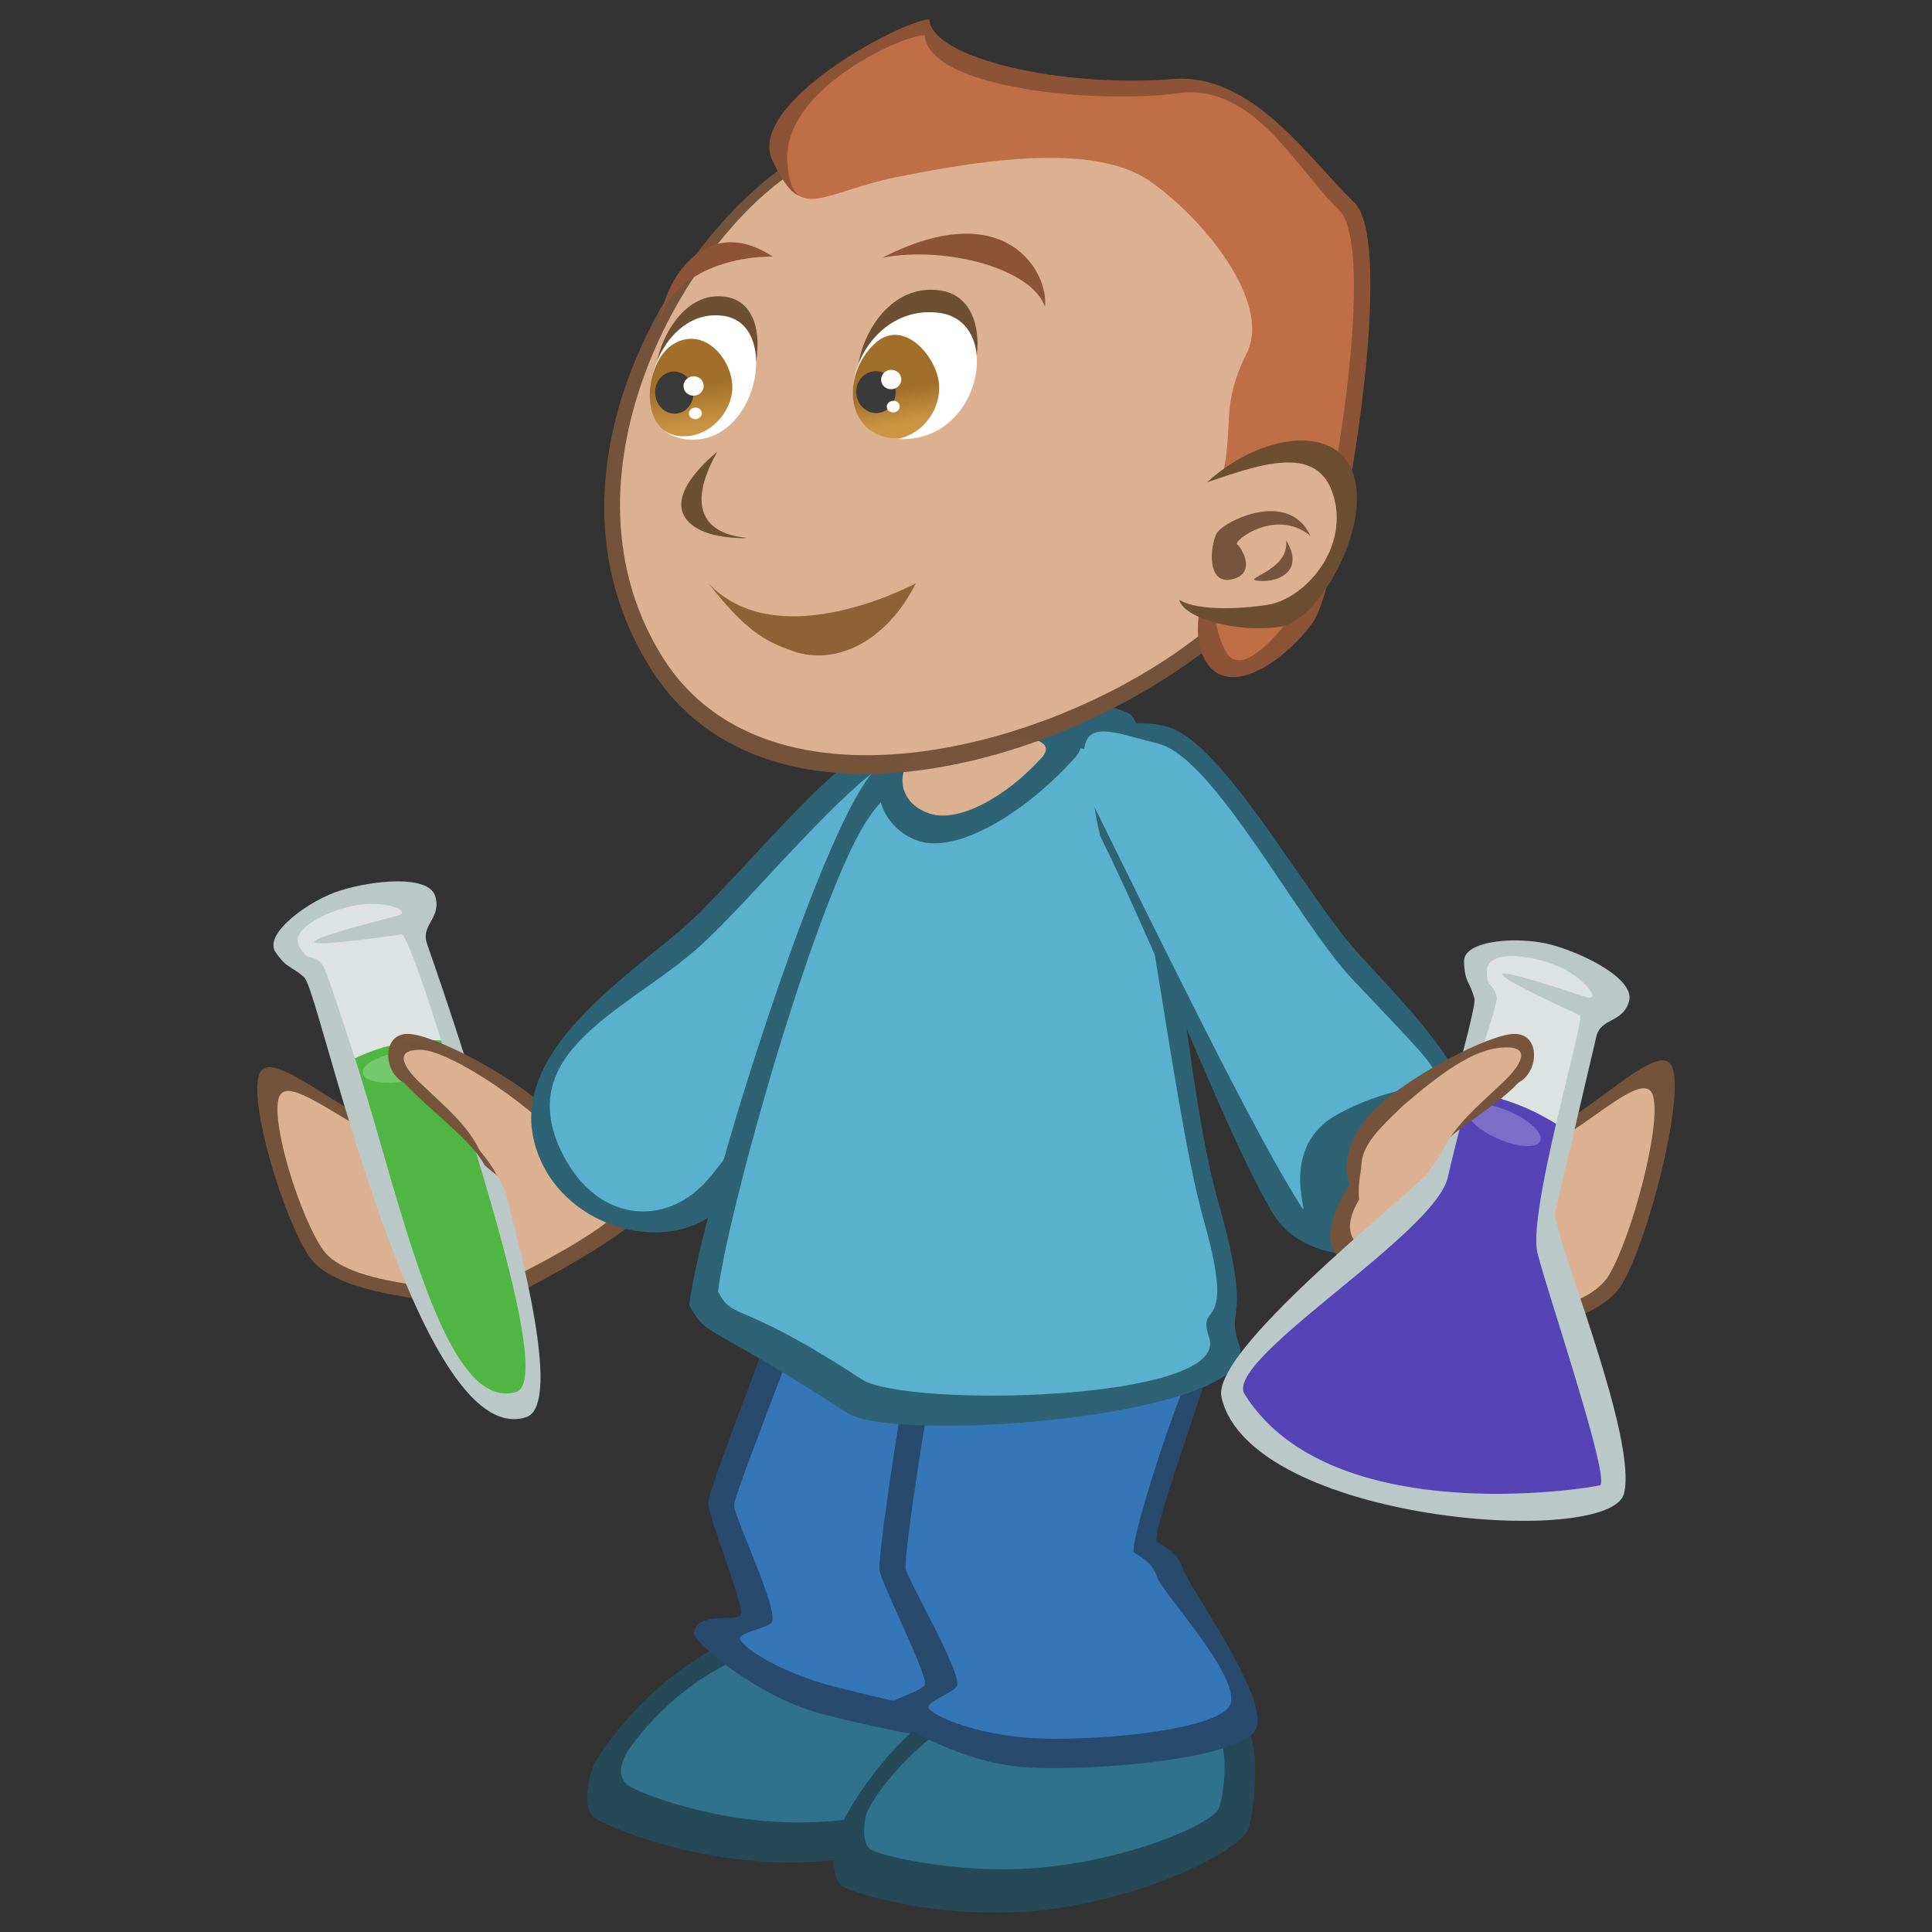 <svg xmlns:dc="http://purl.org/dc/elements/1.1/" xmlns:cc="http://creativecommons.org/ns#" xmlns:rdf="http://www.w3.org/1999/02/22-rdf-syntax-ns#" xmlns="http://www.w3.org/2000/svg" xmlns:xlink="http://www.w3.org/1999/xlink" width="500" height="500" viewBox="0 0 500 500" version="1.1" id="svg103"><rect x="0" y="0" width="500" height="500" fill="#333333" stroke="none"/><defs id="defs9"><linearGradient y2="30.052" x2="38.269" y1="28.537" x1="38.396" gradientTransform="matrix(-5.822 .599 .584 5.975 440.46 -92.937)" gradientUnits="userSpaceOnUse" id="b" xlink:href="#a"/><linearGradient id="a"><stop style="stop-color:#a16f29;stop-opacity:1" offset="0" id="stop3"/><stop style="stop-color:#cb9544;stop-opacity:1" offset="1" id="stop5"/></linearGradient><linearGradient xlink:href="#a" id="c" x1="47.416" y1="27.522" x2="47.311" y2="29.458" gradientUnits="userSpaceOnUse" gradientTransform="matrix(-5.894 .585 .591 5.839 442.17 -88.83)"/></defs><path d="M67.011 278.21c3.073-9.474 28.296 17.756 44.302 16.352 11.203-.984 15.455 4.78 25.954 1.872 8.688-2.405 36.195 8.877 31.145 15.593-7.429 9.861-42.002 26.446-42.002 26.446-10.148-1.873-39.106-2.485-46.39-13.294-6.673-9.901-15.52-39.227-13.009-46.968z" style="display:inline;overflow:visible;fill:#76523a;fill-opacity:.984;fill-rule:evenodd;stroke:none;stroke-width:3.933px;stroke-linecap:butt;stroke-linejoin:miter;stroke-opacity:1" id="path15-6-3"/><path d="M72.185 284.03c2.697-7.957 24.836 14.912 38.884 13.732 9.835-.824 13.567 4.015 22.783 1.573 7.624-2.02 31.769 7.455 27.336 13.095-6.52 8.282-36.866 22.211-36.866 22.211-8.91-1.573-34.325-2.087-40.72-11.165-5.855-8.315-13.621-32.944-11.417-39.445z" style="display:inline;overflow:visible;fill:#dbb191;fill-opacity:1;fill-rule:evenodd;stroke:none;stroke-width:3.933px;stroke-linecap:butt;stroke-linejoin:miter;stroke-opacity:1" id="path15-6"/><path style="display:inline;fill:#bbc8c8;fill-opacity:1;fill-rule:evenodd;stroke:none;stroke-width:1px;stroke-linecap:butt;stroke-linejoin:miter;stroke-opacity:1" d="M136.12 366.778c15.966-4.85-23.95-117.73-25.623-122.598-1.665-4.874 3.835-6.547 2.145-12.224-1.689-5.668-16.152-4.123-24.524-1.511-8.364 2.61-19.962 11.295-16.845 15.907 3.125 4.604 4.073 3.463 7.493 6.631 4.072 3.785 29.01 122.885 57.354 113.795z" id="path94"/><path style="display:inline;fill:#dde3e3;fill-opacity:1;fill-rule:evenodd;stroke:none;stroke-width:1px;stroke-linecap:butt;stroke-linejoin:miter;stroke-opacity:1" d="M133.347 358.49c7.884-2.568-26.079-117.132-29.422-116.65-38.448 5.45-20.04.017-1.497-4.73 5.273-1.352-3.582-4.42-11.362-2.635-7.23 1.663-16.17 6.115-13.559 10.584 2.535 4.333 3.016 1.478 5.83 4.46 3.336 3.548 35.971 123.089 50.011 108.98z" id="path96"/><path style="color:#000;display:inline;overflow:visible;visibility:visible;fill:#4fb644;fill-opacity:1;fill-rule:nonzero;stroke:none;stroke-width:2;stroke-linecap:square;stroke-linejoin:miter;stroke-miterlimit:4;stroke-dasharray:none;stroke-dashoffset:0;stroke-opacity:1;marker:none;enable-background:accumulate" d="M104.916 269.783a48.139 48.139 0 0 0-13.066 4.122c11.488 35.165 22.668 92.157 41.804 86.314 8.721-3.05-8.902-57.05-19.502-90.962a47.962 47.962 0 0 0-9.237.526z" id="path98"/><path d="M114.041 274.464a3.824 10.218 80.84 0 1-9.478 5.402 3.824 10.218 80.84 0 1-10.698-2.15 3.824 10.218 80.84 0 1 9.48-5.4 3.824 10.218 80.84 0 1 10.696 2.148z" style="color:#000;display:inline;overflow:visible;visibility:visible;fill:#75c96d;fill-opacity:1;fill-rule:nonzero;stroke:none;stroke-width:2;stroke-linecap:square;stroke-linejoin:miter;stroke-miterlimit:4;stroke-dasharray:none;stroke-dashoffset:0;stroke-opacity:1;marker:none;enable-background:accumulate" id="path100"/><path d="M140.675 308.546c-6.391-3.47-3.558 3.013-15.27-6.976-3.251-6.403-13.698-13.765-20.84-21.34-5.554-2.928-5.704-12.784 1.05-12.658 6.746.129 26.91 10.912 35.4 18.856 8.483 7.94 22.769 21.09 18.765 25.966-7.08 5.58-12.398-.624-19.105-3.848z" style="display:inline;overflow:visible;fill:#76533a;fill-opacity:.983;fill-rule:evenodd;stroke:none;stroke-width:3.933px;stroke-linecap:butt;stroke-linejoin:miter;stroke-opacity:1" id="path13"/><path d="M124.212 297.833c-3.417-6.893-8.767-11.162-15.615-17.708-4.54-4.338-6.479-8.555.279-8.431 6.748.128 23.385 11.106 31.87 19.053 8.483 7.94 23.042 16.77 19.034 21.647-5.897 7.163-22.49 1.201-22.49 1.201-8.778-5.067-5.956-7.337-13.08-15.762z" style="display:inline;overflow:visible;fill:#dbb191;fill-opacity:1;fill-rule:evenodd;stroke:none;stroke-width:3.933px;stroke-linecap:butt;stroke-linejoin:miter;stroke-opacity:1" id="path15"/><path d="M245.769 220.78c-21.775 31.845-43.922 73.028-58.166 90.425-11.248 13.733-38.834 8.605-47.59-10.701-11.145-24.567 17.025-43.898 35.358-59.132 15.69-13.038 42.57-49.434 57.36-51.062 15.728-1.742 21.901 8.588 13.038 30.47z" style="display:inline;overflow:visible;fill:#2d6374;fill-opacity:1;fill-rule:evenodd;stroke:none;stroke-width:3.186px;stroke-linecap:butt;stroke-linejoin:miter;stroke-opacity:1" id="path17"/><path d="M247.594 213.28c-21.774 31.845-49.554 73.904-63.798 91.302-11.248 13.733-30.133 11.937-38.888-7.369-11.14-24.566 15.643-35.16 33.97-50.394 15.691-13.032 45.423-52.39 60.214-54.023 15.726-1.734 17.366-1.404 8.503 20.478z" style="display:inline;overflow:visible;fill:#59b1ce;fill-opacity:1;fill-rule:evenodd;stroke:none;stroke-width:3.186px;stroke-linecap:butt;stroke-linejoin:miter;stroke-opacity:1" id="path19"/><path d="M184.853 426.688c-18.898 10.149-30.235 27.744-31.226 30.158-.991 2.42-3.123 10.953.037 13.433 3.164 2.48 27.322 12.617 54.37 11.65 27.053-.973 49.583-10.467 51.71-15.127 2.13-4.654 6.406-24.843.827-28.038-5.584-3.188-63.737-16.994-75.717-12.076z" style="display:inline;overflow:visible;fill:#254957;fill-opacity:1;fill-rule:evenodd;stroke:none;stroke-width:3.186px;stroke-linecap:butt;stroke-linejoin:miter;stroke-opacity:1" id="path21"/><path d="M188.18 430.647c-16.082 7.997-25.665 21.984-26.5 23.917-.83 1.922-1.934 5.423.781 7.422 2.72 2 23.425 10.25 46.54 9.639 23.105-.613 42.298-8.066 44.094-11.771 1.79-3.711 4.654-16.513-.138-19.096-4.792-2.582-54.568-13.967-64.778-10.113z" style="display:inline;overflow:visible;fill:#30718c;fill-opacity:1;fill-rule:evenodd;stroke:none;stroke-width:3.186px;stroke-linecap:butt;stroke-linejoin:miter;stroke-opacity:1" id="path23"/><path d="M205.378 327.923c-10.136 27.522-22.002 57.889-22.128 60.993-.12 3.099 9.549 27.108 8.443 29.04-1.11 1.934-11.487-1.11-12.1 4.661-.24 2.318 16.58 16.747 33.484 21.042 16.9 4.3 49.758 11.59 54.91 4.563 5.153-7.025-6.78-40.804-7.29-45.265-.51-4.469-3.741-6.907-5.477-8.456-1.741-1.55 12.863-38.349 15.236-44.443 2.371-6.096-56.633-23.589-65.078-22.135z" style="display:inline;overflow:visible;fill:#274a6d;fill-opacity:1;fill-rule:evenodd;stroke:none;stroke-width:3.186px;stroke-linecap:butt;stroke-linejoin:miter;stroke-opacity:1" id="path25"/><path d="M209.516 336.354c-8.737 23.726-19.426 50.563-19.534 53.23-.11 2.672 11.667 27.207 9.764 30.259-1.02 1.633-8.845 2.545-8.198 4.443.65 1.898 9.867 8.527 24.442 12.226 14.569 3.706 42.096 10.48 46.539 4.421 4.444-6.06-8.497-33.641-8.936-37.49-.437-3.85-3.224-5.956-4.725-7.29-1.495-1.333 8.977-37.766 14.844-43.423 4.06-3.921-46.918-17.625-54.196-16.377z" style="display:inline;overflow:visible;fill:#3576b9;fill-opacity:1;fill-rule:evenodd;stroke:none;stroke-width:3.186px;stroke-linecap:butt;stroke-linejoin:miter;stroke-opacity:1" id="path27"/><path d="M244.345 441.485c-17.684 12.136-27.058 30.849-27.78 33.364-.72 2.51-1.92 11.223 1.49 13.343 3.412 2.126 28.525 9.59 55.314 5.706 26.782-3.898 48.16-15.776 49.77-20.635 1.614-4.864 3.68-25.395-2.216-27.965-5.891-2.564-65.198-9.992-76.578-3.813z" style="display:inline;overflow:visible;fill:#254957;fill-opacity:1;fill-rule:evenodd;stroke:none;stroke-width:3.186px;stroke-linecap:butt;stroke-linejoin:miter;stroke-opacity:1" id="path29"/><path d="M248.087 444.89c-15.134 8.815-23.143 22.398-23.762 24.224-.618 1.826-1.645 8.155 1.273 9.698 2.918 1.543 24.399 6.966 47.308 4.138 22.91-2.822 41.182-11.452 42.558-14.983 1.38-3.531 3.152-18.441-1.891-20.309-5.045-1.862-55.758-7.26-65.486-2.769z" style="display:inline;overflow:visible;fill:#30718c;fill-opacity:1;fill-rule:evenodd;stroke:none;stroke-width:3.186px;stroke-linecap:butt;stroke-linejoin:miter;stroke-opacity:1" id="path31"/><path d="M236.017 347.74c-5.027 28.895-8.816 55.685-8.377 58.76.432 3.068 12.514 27.292 11.77 29.394-.745 2.101-12.21 4.726-11.068 6.755 1.141 2.03 19.318 13.5 36.715 14.69 17.397 1.194 56.141-2.042 59.949-9.885 3.807-7.837-17.355-36.75-18.658-41.052-1.304-4.299-4.924-6.124-6.906-7.331-1.987-1.213 13.17-42.102 14.413-48.521 1.237-6.425-69.792-5.747-77.839-2.81z" style="display:inline;overflow:visible;fill:#274a6d;fill-opacity:1;fill-rule:evenodd;stroke:none;stroke-width:3.186px;stroke-linecap:butt;stroke-linejoin:miter;stroke-opacity:1" id="path33"/><path d="M241.601 355.294c-4.336 24.909-7.596 48.004-7.223 50.653.371 2.648 14.616 27.016 13.289 30.355-.708 1.79-8.246 4.095-7.267 5.843.985 1.753 11.242 6.612 26.243 7.639 14.994 1.027 48.4-1.765 51.678-8.527 3.285-6.756-17.75-29.39-18.879-33.1-1.123-3.706-4.239-5.285-5.956-6.324-1.712-1.045 11.95-44.143 16.7-50.767 3.29-4.582-61.648 1.688-68.585 4.228z" style="display:inline;overflow:visible;fill:#3576b9;fill-opacity:1;fill-rule:evenodd;stroke:none;stroke-width:3.186px;stroke-linecap:butt;stroke-linejoin:miter;stroke-opacity:1" id="path35"/><path d="M224.24 202.002c-14.466 20.593-42.84 111.371-45.873 135.734 4.685 8.798 4.907 4.414 40.763 27.87 12.66 8.281 107.84.918 101.63-17.295-3.843-11.248 3.879-4.384-5.687-38.03-9.571-33.647-14.471-121.23-22.94-125.625-12.58-6.534-54.868-2.56-67.892 17.348z" style="display:inline;overflow:visible;fill:#2d6374;fill-opacity:1;fill-rule:evenodd;stroke:none;stroke-width:3.186px;stroke-linecap:butt;stroke-linejoin:miter;stroke-opacity:1" id="path37"/><path d="M224.992 211.37c-13.11 18.664-36.422 100.784-39.172 122.864 4.246 7.969 4.654 1.454 37.147 22.706 11.47 7.505 95.601 5.74 89.969-10.762-3.484-10.19 7.29.193-1.381-30.301-8.666-30.494-17.368-116.247-25.041-120.228-11.399-5.921-49.723-2.318-61.523 15.721z" style="display:inline;overflow:visible;fill:#59b1ce;fill-opacity:1;fill-rule:evenodd;stroke:none;stroke-width:3.186px;stroke-linecap:butt;stroke-linejoin:miter;stroke-opacity:1" id="path39"/><path d="M284.736 216.354c17.042 34.614 33.124 78.523 44.75 97.763 9.188 15.193 37.23 14.028 48.63-3.844 14.519-22.74-10.63-45.878-26.61-63.55-13.685-15.134-35.13-54.971-49.542-58.682-15.319-3.946-22.897 5.392-17.234 28.313z" style="display:inline;overflow:visible;fill:#2d6374;fill-opacity:1;fill-rule:evenodd;stroke:none;stroke-width:3.186px;stroke-linecap:butt;stroke-linejoin:miter;stroke-opacity:1" id="path41"/><path d="M432.989 276.778c-3.073-11.142-28.296 20.88-44.302 19.229-11.203-1.157-15.455 5.62-25.954 2.201-8.688-2.828-22.363 17.928-17.314 25.825 7.429 11.597 28.17 23.612 28.17 23.612 10.15-2.204 39.107-2.923 46.39-15.634 6.674-11.643 15.52-46.13 13.01-55.233z" style="display:inline;overflow:visible;fill:#76523a;fill-opacity:.984;fill-rule:evenodd;stroke:none;stroke-width:3.933px;stroke-linecap:butt;stroke-linejoin:miter;stroke-opacity:1" id="path15-6-3-2"/><path d="M282.34 207.01c17.036 34.614 40.221 81.85 51.853 101.084 9.188 15.192-6.701-9.362 11.843-19.63 26.307-14.563 39.273 2.402 3.843-35.171-13.992-14.846-35.592-57.073-50.005-60.79-15.313-3.946-23.21-8.407-17.534 14.508z" style="display:inline;overflow:visible;fill:#59b1ce;fill-opacity:1;fill-rule:evenodd;stroke:none;stroke-width:3.186px;stroke-linecap:butt;stroke-linejoin:miter;stroke-opacity:1" id="path43"/><path d="M278.736 195.468c-13.325 15.134-31.022 25.36-40.84 22.22-9.819-3.141-13.475-14.443-8.124-22.273 16.321-1.765 56.945-11.782 48.958.06z" style="display:inline;overflow:visible;fill:#2d6374;fill-opacity:1;fill-rule:evenodd;stroke:none;stroke-width:3.186px;stroke-linecap:butt;stroke-linejoin:miter;stroke-opacity:1" id="path49"/><path d="M269.651 196.015c-9.68 10.69-21.696 16.815-28.837 14.599-7.133-2.216-9.205-8.785-5.314-14.316 3.891-5.525 41.928-9.194 34.151-.276z" style="display:inline;overflow:visible;fill:#dbb191;fill-opacity:1;fill-rule:evenodd;stroke:none;stroke-width:3.186px;stroke-linecap:butt;stroke-linejoin:miter;stroke-opacity:1" id="path51"/><path d="M203.896 42.334c-30.32 20.71-66.657 80.618-35.725 130.352 30.927 49.728 114.127 23.924 152.661-11.806 38.535-35.731 31.653-91.878 14.922-110.277-16.73-18.4-60.962-47.95-131.859-8.27z" style="display:inline;overflow:visible;fill:#76533a;fill-opacity:.983;fill-rule:evenodd;stroke:none;stroke-width:3.186px;stroke-linecap:butt;stroke-linejoin:miter;stroke-opacity:1" id="path53"/><path d="M204.365 45.173c-28.057 19.17-61.607 78.751-32.987 124.769 28.62 46.016 109.923 21.995 145.574-11.068 35.66-33.064 27.888-86.821 12.407-103.846-15.48-17.018-59.395-46.569-124.995-9.848z" style="display:inline;overflow:visible;fill:#dbb191;fill-opacity:1;fill-rule:evenodd;stroke:none;stroke-width:3.186px;stroke-linecap:butt;stroke-linejoin:miter;stroke-opacity:1" id="path55"/><path d="M218.44 46.735c29.845-4.767 66.014-12.515 80.63-2.138 14.61 10.383 39.754 46.143 32.83 60.021-6.925 13.872-26.83 50.125-20.755 64.729 5.49 13.163 21.667 1.579 28.675-8.347 7.008-9.927 22.189-97.589 10.64-108.626-11.541-11.031-26.265-33.616-46.964-31.923-27.78 2.27-62.237-5.044-63.012-15.451-7.415.378-47.716 21.978-40.534 36.643 7.813 15.974 9.422 6.407 18.49 5.092z" style="display:inline;overflow:visible;fill:#8d5336;fill-opacity:1;fill-rule:evenodd;stroke:none;stroke-width:3.186px;stroke-linecap:butt;stroke-linejoin:miter;stroke-opacity:1" id="path57"/><path d="M297.49 46.813c13.993 9.686 31.726 31.467 25.15 44.636-6.576 13.176-3.41 17.607-6.053 30.884-4.264 21.451-3.826 37.868.558 46.13 4.384 8.265 15.655-6.874 18.982-11.59 6.653-9.42 21.294-92.146 10.334-102.626-10.958-10.472-21.97-32.805-41.505-30.126-20.447 2.798-64.645-.96-65.66-15.049-6.941.42-36.582 14.359-35.55 32.572.95 16.791 10.089 7.776 28.627 4.12 18.537-3.663 50.01-9.404 65.119 1.05z" style="display:inline;overflow:visible;fill:#c06e46;fill-opacity:1;fill-rule:evenodd;stroke:none;stroke-width:3.186px;stroke-linecap:butt;stroke-linejoin:miter;stroke-opacity:1" id="path59"/><path d="M309.855 127.317c13.62-14.598 35.562-18.64 40.348-4.774 4.78 13.86-8.87 38.168-18.928 39.682-10.628 1.592-25.522-2.037-26.206-7.482" style="display:inline;overflow:visible;fill:#6c4e30;fill-opacity:.978;fill-rule:evenodd;stroke:none;stroke-width:3.186px;stroke-linecap:butt;stroke-linejoin:miter;stroke-opacity:1" id="path61"/><path d="M306.162 126.969c16.754-5.62 33.892-13.344 38.678.522 4.787 13.86-6.9 27.558-16.952 29.065-10.628 1.597-24.008 1.32-24.7-4.126" style="display:inline;overflow:visible;fill:#dbb191;fill-opacity:1;fill-rule:evenodd;stroke:none;stroke-width:3.186px;stroke-linecap:butt;stroke-linejoin:miter;stroke-opacity:1" id="path63"/><path d="M185.658 116.856c-8.54 15.212-2.522 21.331 7.224 22.279 2.071.199-7.295.6-12.323-2.3-8.743-5.044-2.46-13.655 5.105-19.979z" style="display:inline;overflow:visible;fill:#6c4e30;fill-opacity:.978;fill-rule:evenodd;stroke:none;stroke-width:4.986px;stroke-linecap:butt;stroke-linejoin:miter;stroke-opacity:1" id="path65"/><path d="M183.382 151.001c19.306 20.328 58.093-2.51 53.638-.06-7.73 15.373-20.899 21.343-31.719 17.595-7.693-2.66-12.43-5.512-21.92-17.535z" style="display:inline;overflow:visible;fill:#8e6235;fill-opacity:1;fill-rule:evenodd;stroke:none;stroke-width:3.795px;stroke-linecap:butt;stroke-linejoin:miter;stroke-opacity:1" id="path67"/><path d="M339.13 138.667c-5.687-12.227-22.549-3.705-24.25-.643-1.698 3.063-2.821 14.124 4.6 11.727 5.567-1.8 1.839-8.046.691-8.874-1.14-.829 10.029-9.554 18.958-2.21z" style="display:inline;overflow:visible;fill:#76533a;fill-opacity:.983;fill-rule:evenodd;stroke:none;stroke-width:3.186px;stroke-linecap:butt;stroke-linejoin:miter;stroke-opacity:1" id="path69"/><path d="M332.843 139.832c4.761 7.824-1.712 10.821-6.726 10.508-5.975-.377 7.794-2.419 6.726-10.507z" style="display:inline;overflow:visible;fill:#76533a;fill-opacity:.983;fill-rule:evenodd;stroke:none;stroke-width:3.186px;stroke-linecap:butt;stroke-linejoin:miter;stroke-opacity:1" id="path71"/><path d="M243.679 75.222c17.199 2.944 8.594 39.257-9.865 38.217-21.487-1.2-11.95-41.938 9.865-38.215z" style="display:inline;overflow:visible;fill:#6c4e30;fill-opacity:.978;fill-rule:evenodd;stroke:none;stroke-width:3.186px;stroke-linecap:butt;stroke-linejoin:miter;stroke-opacity:1" id="path73"/><path d="M243.013 80.959c16.927 2.173 11 33.724-10.388 32.649-21.397-1.07-11.47-35.454 10.388-32.65z" style="display:inline;overflow:visible;fill:#fff;fill-opacity:1;fill-rule:evenodd;stroke:none;stroke-width:3.186px;stroke-linecap:butt;stroke-linejoin:miter;stroke-opacity:1" id="path75"/><path d="M188.492 76.954c14.773 3.193 5.885 36.69-9.325 35.868-18.214-.986-9.008-39.838 9.325-35.868z" style="display:inline;overflow:visible;fill:#6c4e30;fill-opacity:.978;fill-rule:evenodd;stroke:none;stroke-width:3.186px;stroke-linecap:butt;stroke-linejoin:miter;stroke-opacity:1" id="path77"/><path d="M187.562 81.8c14.49 2.46 8.57 33.352-9.512 31.946-18.076-1.399-8.881-35.07 9.512-31.948z" style="display:inline;overflow:visible;fill:#fff;fill-opacity:1;fill-rule:evenodd;stroke:none;stroke-width:3.186px;stroke-linecap:butt;stroke-linejoin:miter;stroke-opacity:1" id="path79"/><path d="M228.39 66.678c16.304-3.062 38.517 2.715 42.053 12.695 1.034-8.527-9.794-29.179-42.053-12.695z" style="display:inline;overflow:visible;fill:#8d5336;fill-opacity:1;fill-rule:evenodd;stroke:none;stroke-width:3.186px;stroke-linecap:butt;stroke-linejoin:miter;stroke-opacity:1" id="path81"/><path d="M199.95 66.402c-14.484.024-27.84 6.954-29.004 17.408-.085-8.785 10.628-29.532 29.004-17.408z" style="display:inline;overflow:visible;fill:#8d5336;fill-opacity:1;fill-rule:evenodd;stroke:none;stroke-width:3.186px;stroke-linecap:butt;stroke-linejoin:miter;stroke-opacity:1" id="path83"/><path d="M243.006 99.25c.625 6.401-3.903 12.94-10.508 14.291-13.643-.18-15.152-16.237-6.06-24.663 7.2-6.67 15.866 3.147 16.574 10.372z" style="color:#000;display:inline;overflow:visible;visibility:visible;fill:url(#b);fill-opacity:1;fill-rule:nonzero;stroke:none;stroke-width:.702;stroke-linecap:round;stroke-linejoin:round;stroke-miterlimit:4;stroke-dasharray:none;stroke-dashoffset:0;stroke-opacity:1;marker:none;enable-background:accumulate" id="path85"/><ellipse ry="5.424" rx="5.097" cy="123.574" cx="-215.443" style="color:#000;display:inline;overflow:visible;visibility:visible;fill:#3a3a3a;fill-opacity:1;fill-rule:nonzero;stroke:none;stroke-width:.711;stroke-linecap:round;stroke-linejoin:round;stroke-miterlimit:4;stroke-dasharray:none;stroke-dashoffset:0;stroke-opacity:1;marker:none;enable-background:accumulate" transform="scale(-1 1) rotate(5.724)" id="ellipse87"/><path d="M189.483 99.117c.649 6.45-4.876 13.452-11.98 13.782-12.67.583-11.056-18.922-3.434-23.727 7.62-4.803 14.7 2.884 15.414 9.945z" style="color:#000;display:inline;overflow:visible;visibility:visible;fill:url(#c);fill-opacity:1;fill-rule:nonzero;stroke:none;stroke-width:.698;stroke-linecap:round;stroke-linejoin:round;stroke-miterlimit:4;stroke-dasharray:none;stroke-dashoffset:0;stroke-opacity:1;marker:none;enable-background:accumulate" id="path89"/><ellipse cx="-163.51" cy="118.501" rx="4.968" ry="5.452" style="color:#000;display:inline;overflow:visible;visibility:visible;fill:#3a3a3a;fill-opacity:1;fill-rule:nonzero;stroke:none;stroke-width:.711;stroke-linecap:round;stroke-linejoin:round;stroke-miterlimit:4;stroke-dasharray:none;stroke-dashoffset:0;stroke-opacity:1;marker:none;enable-background:accumulate" transform="scale(-1 1) rotate(5.724)" id="ellipse91"/><ellipse ry="2.516" rx="2.614" cy="120.733" cx="-219.696" style="color:#000;display:inline;overflow:visible;visibility:visible;fill:#fdfcfa;fill-opacity:1;fill-rule:nonzero;stroke:none;stroke-width:.711;stroke-linecap:round;stroke-linejoin:round;stroke-miterlimit:4;stroke-dasharray:none;stroke-dashoffset:0;stroke-opacity:1;marker:none;enable-background:accumulate" transform="scale(-1 1) rotate(5.724)" id="ellipse93"/><ellipse ry="1.503" rx="1.676" cy="127.759" cx="-219.523" style="color:#000;display:inline;overflow:visible;visibility:visible;fill:#fdfcfa;fill-opacity:1;fill-rule:nonzero;stroke:none;stroke-width:.711;stroke-linecap:round;stroke-linejoin:round;stroke-miterlimit:4;stroke-dasharray:none;stroke-dashoffset:0;stroke-opacity:1;marker:none;enable-background:accumulate" transform="scale(-1 1) rotate(5.724)" id="ellipse95"/><ellipse ry="2.516" rx="2.614" cy="117.294" cx="-168.643" style="color:#000;display:inline;overflow:visible;visibility:visible;fill:#fdfcfa;fill-opacity:1;fill-rule:nonzero;stroke:none;stroke-width:.711;stroke-linecap:round;stroke-linejoin:round;stroke-miterlimit:4;stroke-dasharray:none;stroke-dashoffset:0;stroke-opacity:1;marker:none;enable-background:accumulate" transform="scale(-1 1) rotate(5.724)" id="ellipse97"/><ellipse ry="1.503" rx="1.676" cy="124.398" cx="-168.397" style="color:#000;display:inline;overflow:visible;visibility:visible;fill:#fdfcfa;fill-opacity:1;fill-rule:nonzero;stroke:none;stroke-width:.711;stroke-linecap:round;stroke-linejoin:round;stroke-miterlimit:4;stroke-dasharray:none;stroke-dashoffset:0;stroke-opacity:1;marker:none;enable-background:accumulate" transform="scale(-1 1) rotate(5.724)" id="ellipse99"/><path d="M427.815 283.623c-2.697-9.358-24.836 17.535-38.884 16.148-9.835-.971-13.567 4.72-22.783 1.849-7.624-2.375-20.287 12.475-15.854 19.108 6.52 9.74 25.384 22.411 25.384 22.411 8.91-1.851 34.325-2.455 40.72-13.13 5.855-9.778 13.621-38.742 11.417-46.386z" style="display:inline;overflow:visible;fill:#dbb191;fill-opacity:1;fill-rule:evenodd;stroke:none;stroke-width:3.933px;stroke-linecap:butt;stroke-linejoin:miter;stroke-opacity:1" id="path15-6-9"/><path style="display:inline;fill:#bbc8c8;fill-opacity:1;fill-rule:evenodd;stroke:none;stroke-width:1px;stroke-linecap:butt;stroke-linejoin:miter;stroke-opacity:1" d="M316.117 361.595c7.317 32.3 100.629 39.232 104.179 24.916 3.56-14.317-17.47-64.859-17.916-72.313 0 0 6.446-27.655 10.738-45.886 1.187-5.023 6.792-3.441 8.463-9.136 1.661-5.695-11.37-12.26-19.853-14.613-8.463-2.352-22.967-1.345-22.838 4.232.118 5.586 1.541 5.141 2.698 9.68.692 2.698-11.667 44.699-11.667 44.699-8.038 8.471-56.493 46.546-53.804 58.43z" id="path102"/><path style="display:inline;fill:#dde3e3;fill-opacity:1;fill-rule:evenodd;stroke:none;stroke-width:1px;stroke-linecap:butt;stroke-linejoin:miter;stroke-opacity:1" d="M413.8 384.463c4.024 1.059-13.575-50.65-15.897-60.21-2.612-10.759 12.486-60.786 10.954-61.498-35.376-16.314-16.907-10.876 1.304-4.795 5.181 1.731-.613-5.675-8.136-8.404-7-2.53-16.956-3.637-17.184 1.552-.228 5.023 1.73 2.887 2.472 6.921.444 2.412-5.794 16.976-12.625 46.667-3.412 14.85-58.234 47.17-52.58 56.157 21.822 34.674 86.808 24.669 91.692 23.61z" id="path104"/><path style="color:#000;display:inline;overflow:visible;visibility:visible;fill:#5644b6;fill-opacity:1;fill-rule:nonzero;stroke:none;stroke-width:2;stroke-linecap:square;stroke-linejoin:miter;stroke-miterlimit:4;stroke-dasharray:none;stroke-dashoffset:0;stroke-opacity:1;marker:none;enable-background:accumulate" d="M380.38 282.503a454.748 454.748 0 0 0-5.692 22.193c-3.416 14.847-58.228 47.17-52.576 56.154 21.818 34.68 86.81 24.674 91.687 23.61 4.022 1.062-13.574-50.648-15.894-60.21-1.27-5.237 1.656-19.768 4.815-33.393a62.208 61.703 23.682 0 0-7.471-3.98 62.208 61.703 23.682 0 0-14.869-4.373z" id="path106"/><ellipse style="color:#000;display:inline;overflow:visible;visibility:visible;fill:#7c6dc9;fill-opacity:1;fill-rule:nonzero;stroke:none;stroke-width:2;stroke-linecap:square;stroke-linejoin:miter;stroke-miterlimit:4;stroke-dasharray:none;stroke-dashoffset:0;stroke-opacity:1;marker:none;enable-background:accumulate" cx="473.406" cy="110.339" rx="10.25" ry="3.837" transform="rotate(23.682)" id="ellipse108"/><path d="M360.762 293.979c6.392-3.47-1.693 15.524 10.019 5.535 3.251-6.403 14.996-11.709 22.138-19.284 5.554-2.93 5.704-12.784-1.049-12.658-6.748.129-26.91 10.912-35.4 18.856-8.483 7.94-9.86 17.54-5.857 22.415 2.629 6.085 3.441-11.64 10.149-14.864z" style="display:inline;overflow:visible;fill:#76533a;fill-opacity:.983;fill-rule:evenodd;stroke:none;stroke-width:3.933px;stroke-linecap:butt;stroke-linejoin:miter;stroke-opacity:1" id="path13-1"/><path d="M373.273 297.833c3.417-6.893 9.03-11.364 15.878-17.91 4.539-4.34 7.193-8.975.436-8.85-6.748.128-14.2 4.445-26.374 14.992-8.484 7.94-10.873 11.226-10.941 16.382-1.911 9.989 1.08 12.408 1.08 12.408 8.778-5.067 11.063-5.716 18.186-14.141z" style="display:inline;overflow:visible;fill:#dbb191;fill-opacity:1;fill-rule:evenodd;stroke:none;stroke-width:3.933px;stroke-linecap:butt;stroke-linejoin:miter;stroke-opacity:1" id="path15-2"/></svg>
